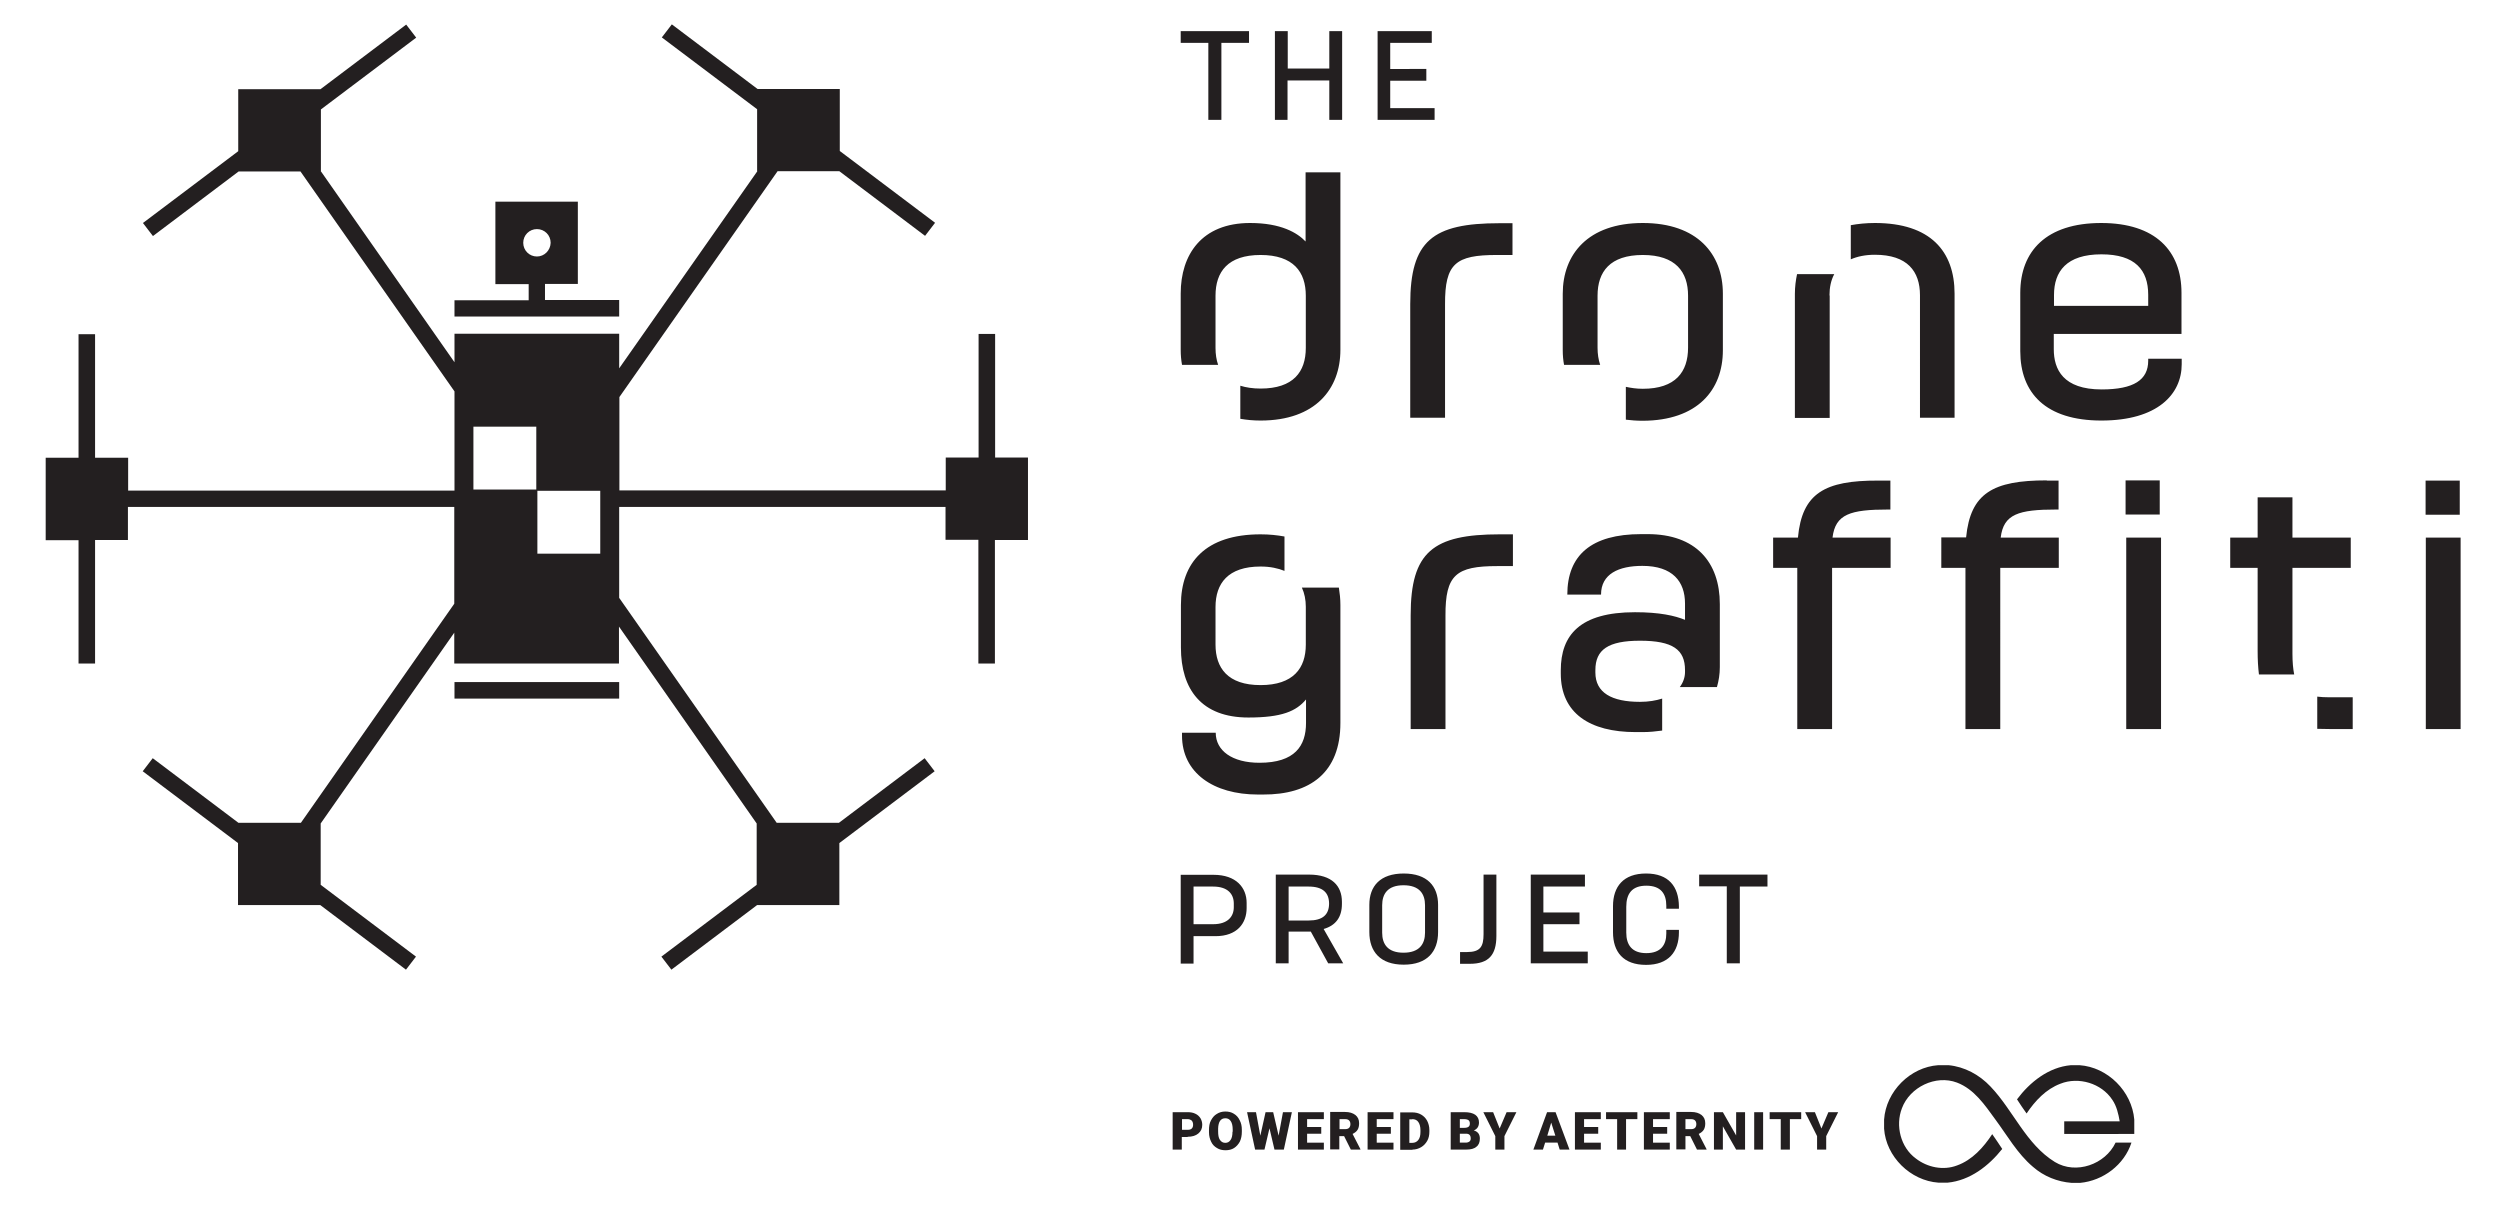 <?xml version="1.0" encoding="utf-8"?>
<!-- Generator: Adobe Illustrator 22.0.1, SVG Export Plug-In . SVG Version: 6.00 Build 0)  -->
<svg version="1.1" id="Layer_1" xmlns="http://www.w3.org/2000/svg" xmlns:xlink="http://www.w3.org/1999/xlink" x="0px" y="0px"
	 viewBox="0 0 1149.1 557.9" style="enable-background:new 0 0 1149.1 557.9;" xml:space="preserve">
<style type="text/css">
	.st0{fill:#231F20;}
</style>
<g>
	<path class="st0" d="M834.2,511.2h-4.5l5.5,11v6.2h4.2v-6.2l5.5-11h-4.5l-3.2,7.5L834.2,511.2z M827.8,511.2h-14.4v3.2h5.1v14h4.2
		v-14h5.2V511.2z M810.4,511.2h-4.1v17.2h4.1V511.2z M802.1,511.2h-4.1v10.7l-6.1-10.7h-4.1v17.2h4.1v-10.7l6.1,10.7h4.1V511.2z
		 M774.7,514.4h2.6c0.8,0,1.4,0.2,1.8,0.6c0.4,0.4,0.6,1,0.6,1.7c0,0.7-0.2,1.3-0.6,1.7c-0.4,0.4-1,0.6-1.8,0.6h-2.6V514.4z
		 M780,528.4h4.4v-0.2l-3.6-7c1-0.5,1.8-1.1,2.3-1.9c0.5-0.8,0.7-1.8,0.7-3c0-1.7-0.6-2.9-1.7-3.8c-1.2-0.9-2.7-1.4-4.8-1.4h-6.8
		v17.2h4.2v-6.1h2.2L780,528.4z M766.3,518h-6.5v-3.6h7.7v-3.2h-11.9v17.2h11.9v-3.2h-7.7v-4.1h6.5V518z M752.6,511.2h-14.4v3.2h5.1
		v14h4.1v-14h5.2V511.2z M734.6,518h-6.5v-3.6h7.7v-3.2h-11.9v17.2h11.9v-3.2h-7.7v-4.1h6.5V518z M713,516l1.9,6h-3.7L713,516z
		 M716.9,528.4h4.5l-6.4-17.2h-3.9l-6.3,17.2h4.4l1-3.2h5.7L716.9,528.4z M686.3,511.2h-4.5l5.5,11v6.2h4.2v-6.2l5.5-11h-4.5
		l-3.2,7.5L686.3,511.2z M671,514.4h2c0.9,0,1.6,0.2,2,0.5c0.4,0.3,0.6,0.8,0.6,1.6c0,0.6-0.2,1.1-0.6,1.4c-0.4,0.3-1,0.5-1.9,0.5
		H671V514.4z M673.9,521.1c1.4,0,2.1,0.7,2.1,2.2c0,0.6-0.2,1.1-0.6,1.4c-0.4,0.3-1,0.5-1.7,0.5H671v-4.1H673.9z M673.9,528.4
		c2.1,0,3.7-0.4,4.7-1.3c1.1-0.8,1.6-2.1,1.6-3.8c0-0.9-0.2-1.7-0.7-2.4c-0.5-0.6-1.2-1.1-2.1-1.3c0.8-0.3,1.4-0.8,1.8-1.4
		c0.4-0.6,0.6-1.4,0.6-2.3c0-1.5-0.6-2.7-1.7-3.5c-1.2-0.8-2.8-1.2-5.1-1.2h-6.2v17.2H673.9z M649.1,514.4c1.2,0,2.2,0.4,2.8,1.3
		c0.6,0.8,1,2.1,1,3.8v0.7c0,1.7-0.3,2.9-1,3.8c-0.6,0.8-1.6,1.3-2.7,1.3h-1.4v-10.8H649.1z M649.2,528.4c1.5,0,2.8-0.4,4-1.1
		s2.1-1.7,2.8-2.9c0.7-1.2,1-2.7,1-4.2v-0.8c0-1.6-0.4-3-1-4.2c-0.7-1.3-1.6-2.2-2.8-2.9c-1.2-0.7-2.6-1-4.1-1h-5.5v17.2H649.2z
		 M639.3,518h-6.5v-3.6h7.7v-3.2h-11.9v17.2h11.9v-3.2h-7.7v-4.1h6.5V518z M615.7,514.4h2.6c0.8,0,1.4,0.2,1.8,0.6
		c0.4,0.4,0.6,1,0.6,1.7c0,0.7-0.2,1.3-0.6,1.7c-0.4,0.4-1,0.6-1.8,0.6h-2.6V514.4z M620.9,528.4h4.4v-0.2l-3.6-7
		c1-0.5,1.8-1.1,2.3-1.9c0.5-0.8,0.7-1.8,0.7-3c0-1.7-0.6-2.9-1.7-3.8c-1.2-0.9-2.7-1.4-4.8-1.4h-6.8v17.2h4.2v-6.1h2.2L620.9,528.4
		z M607.3,518h-6.5v-3.6h7.7v-3.2h-11.9v17.2h11.9v-3.2h-7.7v-4.1h6.5V518z M585.2,511.2h-3.5l-2.4,10.8l-2-10.8h-4.1l3.7,17.2h4.3
		l2.3-9.8l2.3,9.8h4.3l3.7-17.2h-4.1l-2,10.8L585.2,511.2z M566.5,520.2c0,1.7-0.3,3-0.9,3.8c-0.6,0.9-1.4,1.3-2.4,1.3
		c-1.1,0-1.9-0.5-2.5-1.4c-0.6-0.9-0.8-2.2-0.8-3.9l0-1.3c0.1-3.1,1.2-4.7,3.3-4.7c1.1,0,1.9,0.4,2.5,1.3c0.6,0.9,0.9,2.2,0.9,3.9
		V520.2z M570.8,519.3c0-1.7-0.3-3.1-1-4.4c-0.6-1.3-1.5-2.3-2.7-3c-1.1-0.7-2.4-1-3.9-1c-1.5,0-2.8,0.4-3.9,1.1
		c-1.2,0.7-2,1.7-2.7,3s-0.9,2.8-0.9,4.5v1c0,1.6,0.4,3.1,1,4.3c0.6,1.3,1.5,2.2,2.7,2.9c1.1,0.7,2.4,1,3.9,1s2.8-0.3,3.9-1
		c1.1-0.7,2-1.7,2.7-3c0.6-1.3,0.9-2.8,0.9-4.5V519.3z M543.2,514.4h2.8c0.7,0,1.3,0.3,1.8,0.7c0.4,0.5,0.6,1.1,0.6,1.9
		c0,0.7-0.2,1.3-0.6,1.7c-0.4,0.4-1,0.6-1.8,0.6h-2.7V514.4z M545.9,522.5c2.1,0,3.7-0.5,4.9-1.5c1.2-1,1.8-2.3,1.8-4
		c0-1.1-0.3-2.1-0.8-3c-0.6-0.9-1.3-1.6-2.4-2.1c-1-0.5-2.2-0.7-3.5-0.7h-6.9v17.2h4.2v-5.8H545.9z"/>
	<path class="st0" d="M890.9,489.6h4.7c7.4,0.7,14.2,4.4,19.3,9.8c10.5,11,16.3,26.5,29.6,34.7c9.7,5.9,23.2,1.1,27.9-8.9
		c2.4,0,4.8,0,7.3,0c-3.3,10.2-13,17.5-23.6,18.5h-3.9c-6.5-0.5-12.8-3-17.8-7.4c-7.2-6.1-11.8-14.4-17.3-21.8
		c-4.8-6.6-9.7-13.9-17.6-16.9c-9.8-3.7-21.7,2.1-25.3,11.8c-3.1,8-0.6,18,6.4,23.1c5.3,4.1,12.6,5.6,18.9,3.2
		c7-2.5,12.2-8.3,16.2-14.4c1.6,2.3,3.1,4.5,4.6,6.8c-6.2,7.8-14.8,14.5-25.1,15.5h-4.2c-12.9-0.9-24.1-11.9-25-24.8v-4.2
		C866.9,501.6,878,490.5,890.9,489.6"/>
	<path class="st0" d="M951.9,489.6h3.9c13,0.9,24.1,12,25.2,25v6.6c-10.7,0.1-21.5,0-32.2,0c0-1.9,0-3.9,0-5.8c8.5,0,17,0,25.5,0
		c-0.6-3.4-1.4-7-3.4-9.9c-5-7.6-15.5-10.7-23.8-7.4c-6.7,2.5-11.7,7.9-15.6,13.7c-1.5-2.1-3-4.3-4.4-6.5
		C933,497.4,941.6,490.5,951.9,489.6"/>
	<path class="st0" d="M993.3,247.1h-16v88h16V247.1z M992.7,220.8H977v15.7h15.7V220.8z M616.1,332.3v-54.2c0-2.8-0.3-5.5-0.7-8h-17
		c1.2,2.6,1.8,5.6,1.8,8.8v17.4c0,10.8-5.7,18.6-20.8,18.6s-20.7-7.9-20.7-18.6V279c0-10.8,5.7-18.6,20.7-18.6c4.5,0,8,0.8,11,2
		v-15.8c-3.3-0.6-6.9-1-11-1c-25.3,0-36.6,13-36.6,32.5v19.5c0,19.3,9.5,32.2,31,32.2c15.4,0,22-2.9,26.5-8.3v10.8
		c0,10.5-5.1,18.3-21.4,18.3c-12.6,0-20.1-5.6-20.1-13.8h-15.5v1.3c0,17.1,14.4,27.1,34.9,27.1h2.3
		C602.2,365.3,616.1,355.1,616.1,332.3 M688.2,260.2h7.2v-14.6h-6c-30.8,0-41,8.1-41,37.2v52.3h16v-52.1
		C664.3,264.2,669.3,260.2,688.2,260.2 M789.2,315.7c0.8-2.8,1.3-5.8,1.3-9.1v-28.9c0-19.3-11-32.2-33.2-32.2h-2.9
		c-23.1,0-34,9.8-34,27.8h15.5c0-9.5,8.1-13.2,19-13.2c13.9,0,19.6,7.2,19.6,17.3v7.5c-4.7-1.9-11.6-3.5-23-3.5
		c-25.3,0-34.1,10.5-34.1,26.7v1.5c0,18.2,13.3,26.9,34.4,26.9h3.2c3.1,0,6.1-0.3,9-0.7v-14.7c-2.9,0.9-6.2,1.5-10.2,1.5
		c-13,0-20.5-4.2-20.5-13.5V308c0-9.4,5.9-13.5,20.5-13.5c15.1,0,20.7,4.1,20.7,13.5v0.9c0,2.5-0.9,4.9-2.4,6.9H789.2z M826.4,247.1
		H815V261h11.1v74.1h16V261H869v-13.9h-26.7c1.3-10.8,8.2-12.9,25.6-12.9h1v-13.3h-5.6C838.7,220.8,828.3,226.7,826.4,247.1
		 M940.8,220.8c-24.8,0-35.1,5.9-37.1,26.2h-11.4V261h11.1v74.1h16V261h26.9v-13.9h-26.7c1.3-10.8,8.2-12.9,25.6-12.9h1v-13.3H940.8
		z M1053.7,261h26.8v-13.9h-26.8v-18.5h-16v18.5h-12.6V261h12.6v38.2c0,4,0.2,7.6,0.6,10.8h16.2c-0.5-2.5-0.8-5.7-0.8-9.5V261z
		 M1071,335.1h10.4v-14.6h-10.8c-2,0-3.9-0.1-5.5-0.3v14.8C1066.9,335,1068.8,335.1,1071,335.1 M1114.9,236.6h15.7v-15.7h-15.7
		V236.6z M1131,247.1h-16v88h16V247.1z"/>
</g>
<path class="st0" d="M658.2,14.3h-25v40.8h26.2v-5.4H639V37.1h16.6v-5.4H639V19.7h19.1V14.3z M585.9,55.1h5.9V37H611v18.1h5.9V14.3
	H611v17.2h-19.1V14.3h-5.9V55.1z M555.4,55.1h6V19.7h12.7v-5.4h-31.4v5.4h12.7V55.1z"/>
<g>
	<path class="st0" d="M793.7,442.8h6v-35.3h12.7V402H781v5.4h12.7V442.8z M756.6,401.5c-10.4,0-15.2,6-15.2,15v12
		c0,9,4.7,15,15.2,15c10.3,0,15.1-6,15.1-15v-1.1h-5.8v1.7c0,5.3-2.6,9-9.2,9c-6.6,0-9.2-3.8-9.2-9.4v-11.9c0-6,2.6-9.7,9.2-9.7
		s9.2,3.6,9.2,9.2v1.4h5.8v-1.1C771.6,407.5,767,401.5,756.6,401.5 M728.6,402h-25v40.8h26.2v-5.4h-20.4v-12.6h16.6v-5.4h-16.6
		v-11.9h19.1V402z M687.8,402h-5.9v27.4c0,5.7-1.5,8.2-7.6,8.2h-3.2v5.4h4.5c8.6,0,12.2-4,12.2-12.8V402z M635.3,428.7v-12.6
		c0-5.3,2.6-9.2,9.8-9.2c7.3,0,9.9,3.9,9.9,9.2v12.6c0,5.2-2.6,9.2-9.9,9.2C637.9,437.9,635.3,434,635.3,428.7 M661,428.4v-12.5
		c0-8.6-5-14.4-15.8-14.4c-10.8,0-15.8,5.8-15.8,14.4v12.5c0,9,5,15,15.8,15C656,443.4,661,437.4,661,428.4 M616.8,414.5
		c0-7.3-4.6-12.5-15.1-12.5h-15.3v40.8h5.9v-14.6h10.2l8,14.6h6.9l-9-15.8c5.6-1.6,8.4-5.5,8.4-11.5V414.5z M601.5,423.1h-9.2v-15.6
		h9.2c6.5,0,9.4,2.8,9.4,7.9v0.1C610.8,420.4,608,423.1,601.5,423.1 M567.1,417c0,4.3-2.8,7.8-9.5,7.8h-9v-17.3h9
		c6.7,0,9.5,3.4,9.5,7.8V417z M573,417.4V415c0-7-4.8-12.9-15.2-12.9h-15.1v40.8h5.9v-12.6h10.1C568.6,430.3,573,424.4,573,417.4"/>
	<path class="st0" d="M616.1,160.8V79.2h-16V111c-3.8-4-11.3-8.5-25.5-8.5c-22.3,0-31.9,14.6-31.9,32.4v25.9c0,2.4,0.2,4.7,0.6,6.9
		h16.6c-0.8-2.3-1.2-4.9-1.2-7.8v-24c0-11,5.7-18.7,20.7-18.7c15.1,0,20.8,7.8,20.8,18.7v24c0,11-5.7,18.7-20.8,18.7
		c-3.6,0-6.7-0.5-9.3-1.3v15.2c2.9,0.5,6,0.8,9.3,0.8C604.7,193.3,616.1,178.7,616.1,160.8 M688,117.2h7.2v-14.6h-6
		c-30.8,0-41,8.1-41,37.2V192h16v-52.1C664.1,121.1,669.1,117.2,688,117.2 M791.9,161V135c0-18.2-11.7-32.5-36.8-32.5
		c-25.2,0-36.8,14.4-36.8,32.5V161c0,2.3,0.2,4.6,0.6,6.7h16.6c-0.8-2.4-1.2-5-1.2-7.9v-23.9c0-11,5.7-18.7,20.8-18.7
		c15.1,0,20.8,7.8,20.8,18.7v23.9c0,11.1-5.7,18.9-20.8,18.9c-3,0-5.5-0.4-7.8-0.9v15.1c2.4,0.3,5,0.5,7.8,0.5
		C780.2,193.3,791.9,179.3,791.9,161 M840.9,135.8c0-3.7,0.7-7,2.2-9.8H826c-0.6,2.8-1,5.9-1,9.1v57h16V135.8z M882.4,192h16v-57
		c0-19.5-11.1-32.5-36.6-32.5c-4.1,0-7.8,0.4-11.1,1v15.7c3-1.3,6.6-2.1,11.1-2.1c14.9,0,20.7,7.6,20.7,18.6V192z M944.1,140.6v-5
		c0-10.8,5.7-18.7,21.8-18.7c15.5,0,21.5,7.2,21.5,18.6v5.1H944.1z M1002.8,167.4v-2.5h-15.4v0.9c0,8.8-6.6,13.2-21.4,13.2
		c-17.7,0-22-9.2-22-18.5v-7h58.7v-18.9c0-19.3-12-32.1-36.9-32.1c-25.2,0-37.2,12.9-37.2,32.1v26.8c0,19.2,11.6,31.9,37.3,31.9
		C991.7,193.3,1002.8,181.2,1002.8,167.4"/>
	<path class="st0" d="M284.6,313.5h-75.7v7.6h75.7V313.5z M246.8,117.9c-3.5,0-6.3-2.8-6.3-6.3c0-3.5,2.8-6.3,6.3-6.3
		c3.5,0,6.3,2.8,6.3,6.3C253,115.1,250.2,117.9,246.8,117.9 M208.9,145.5h75.7v-7.6h-34.1v-7.4h15.1V92.7h-37.9v37.9H243v7.4h-34.1
		V145.5z M275.9,254.5H247v-28.9h28.9V254.5z M246.5,225h-28.9v-28.9h28.9V225z M472.5,248.2v-37.9h-15.1v-56.8h-7.6v56.8h-15.1
		v15.1h-150v-42.9l72.7-103.8h28.4l39.4,29.7l4.6-6l-43.8-33V40.9h-37.8l-39.4-29.7l-4.6,6l43.8,33v28.5h0.1l-63.5,90.6v-15.9h-75.7
		v13.1l-61.5-87.9h0.1V50.3l43.8-33l-4.6-6l-39.4,29.7h-37.8v28.5l-43.8,33l4.6,6l39.4-29.7h28.4l70.8,101.1v45.6h-150v-15.1H43.7
		v-56.8h-7.6v56.8H21v37.9h15.1V305h7.6v-56.8h15.1V233h150v44.5l-70.5,100.7h-28.7l-39.4-29.7l-4.6,6l43.8,33v28.5h37.8l39.4,29.7
		l4.6-6l-43.8-33v-28.2l61.4-87.7V305h75.7v-17l63.3,90.5v28.2l-43.8,33l4.6,6l39.4-29.7h37.8l0-28.5l43.8-33l-4.6-6l-39.4,29.7H357
		l-72.4-103.4V233h150v15.1h15.1V305h7.6v-56.8H472.5z"/>
</g>
</svg>
